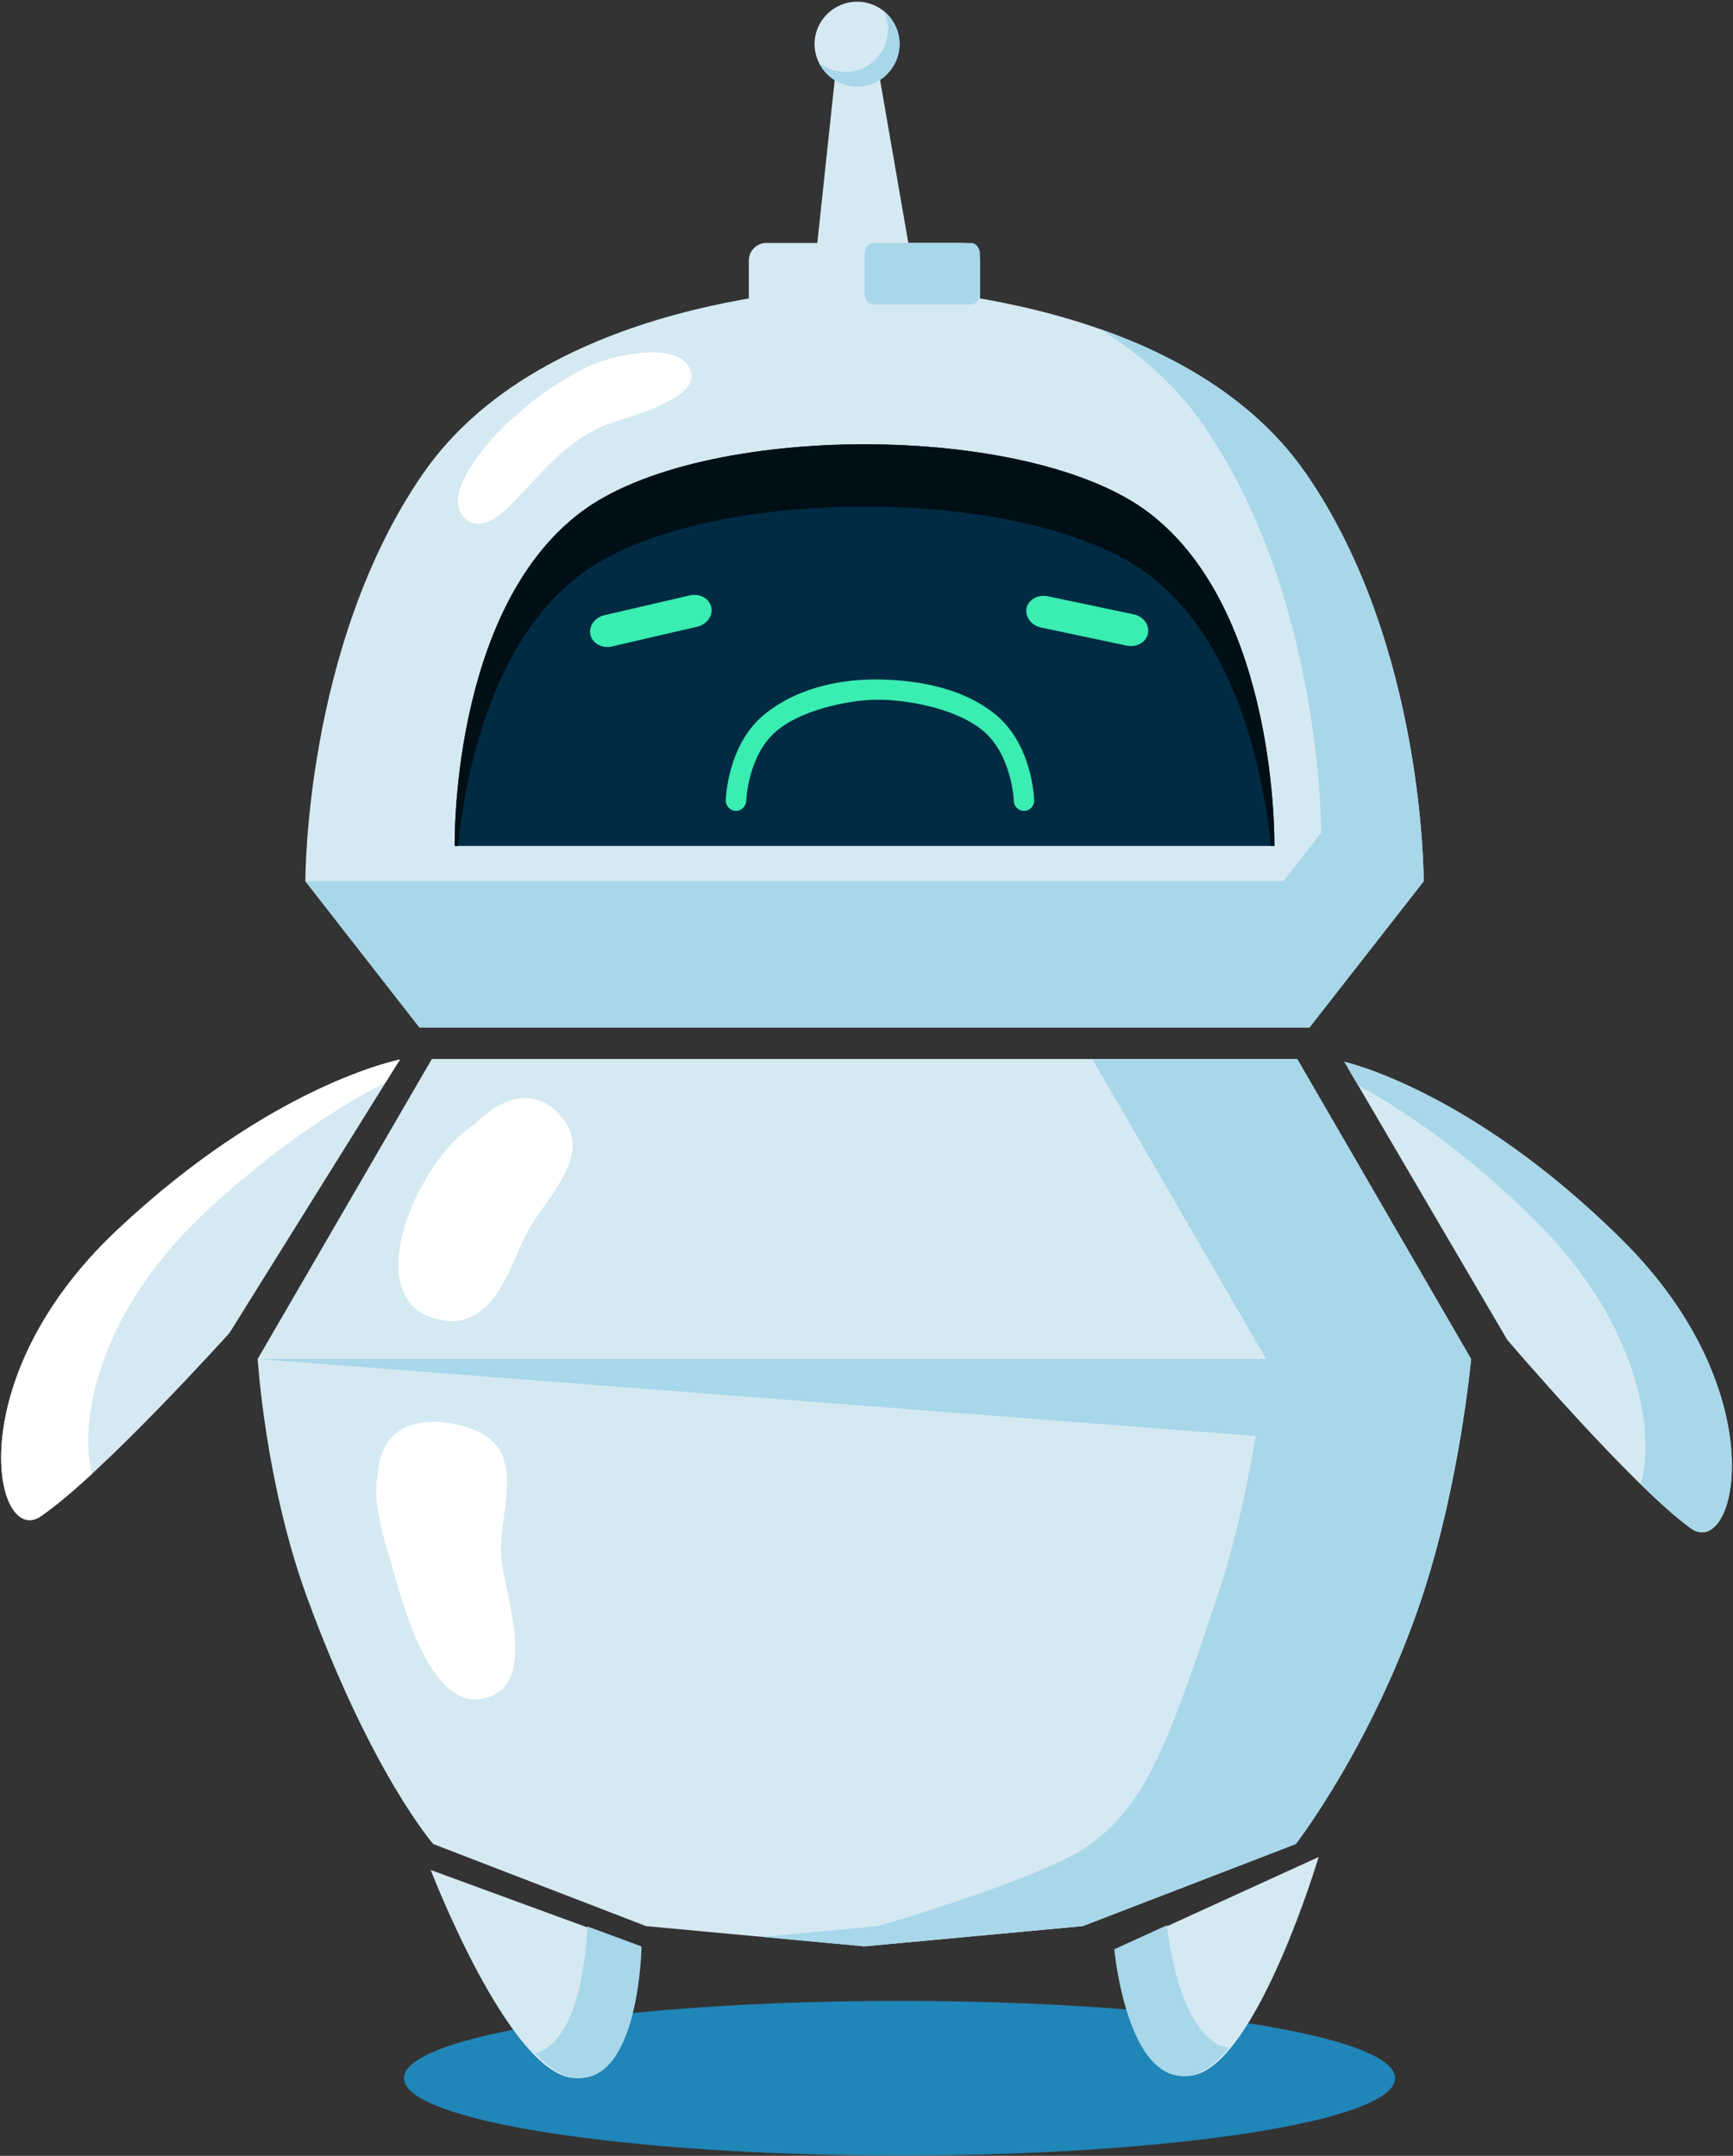 <svg version="1.2" xmlns="http://www.w3.org/2000/svg" viewBox="0 0 614 764" width="614" height="764">
	<rect x="0" y="0" width="614" height="764" fill="#333333" stroke="none"/>
	<title>6292-ai</title>
	<style>
		.s0 { fill: #2085b7 } 
		.s1 { fill: #d5e9f2 } 
		.s2 { fill: #a8d7e9 } 
		.s3 { fill: #002b43 } 
		.s4 { fill: #000f16 } 
		.s5 { fill: #ffffff } 
		.s6 { fill: #3aedb1 } 
	</style>
	<g id="Layer 2">
		<g id="&lt;Group&gt;">
			<path id="&lt;Path&gt;" class="s0" d="m494.3 736.5c0 15.1-78.6 27.4-175.6 27.4-97 0-175.6-12.3-175.6-27.4 0-15.2 78.6-27.4 175.6-27.4 97 0 175.6 12.2 175.6 27.4z"/>
			<path id="&lt;Path&gt;" class="s1" d="m504.4 312.3l-40.5 51.8h-157.6-157.7l-40.4-51.8c0 0-0.4-83.3 41.5-144.2 45.6-66.4 156.6-66.4 156.6-66.4 0 0 111 0 156.6 66.4 41.9 60.9 41.5 144.2 41.5 144.2z"/>
			<path id="&lt;Path&gt;" class="s2" d="m504.4 312.3l-40.4 51.8h-157.7-157.6l-13.4-17.1h134.7 157.7l40.4-51.9c0 0 0.4-83.2-41.5-144.1-9.8-14.3-22.7-25.6-36.8-34.4 27.3 9.6 55.3 25.5 73.1 51.5 41.9 60.9 41.5 144.2 41.5 144.2z"/>
			<path id="&lt;Path&gt;" class="s3" d="m451.5 299.8h-145.2-145.2c0 0-1.6-83.3 44.6-118.2 42.5-32.2 158.7-32.2 201.2 0 46.1 34.9 44.6 118.2 44.6 118.2z"/>
			<path id="&lt;Path&gt;" class="s4" d="m161.1 299.8c0 0-1.6-83.3 44.6-118.2 42.5-32.2 158.7-32.2 201.2 0 46.1 34.9 44.6 118.2 44.6 118.2h-1.2c-2.9-27.2-12.3-72.7-43.4-96.2-42.5-32.1-158.7-32.1-201.2 0-31.1 23.5-40.6 69-43.4 96.2z"/>
			<path id="&lt;Path&gt;" class="s1" d="m347.2 114.2c0 3.4-2.7 6.2-6.2 6.2h-69.5c-3.4 0-6.2-2.8-6.2-6.2v-21.8c0-3.5 2.8-6.3 6.2-6.3h69.5c3.5 0 6.2 2.8 6.2 6.3z"/>
			<g id="&lt;Group&gt;">
				<path id="&lt;Path&gt;" class="s1" d="m287.8 102.7l9.3-87.1h12.5l15.2 87.7z"/>
				<path id="&lt;Path&gt;" class="s1" d="m318.7 15.6c0 8.3-6.7 15.1-15 15.1-8.3 0-15.1-6.8-15.1-15.1 0-8.3 6.8-15 15.1-15 8.3 0 15 6.7 15 15z"/>
				<path id="&lt;Path&gt;" class="s2" d="m318.7 15.6c0 8.3-6.7 15.1-15 15.1-6 0-11.1-3.5-13.6-8.5 2.6 2 5.9 3.3 9.4 3.3 8.3 0 15.1-6.8 15.1-15.1 0-2.3-0.6-4.5-1.5-6.5 3.4 2.7 5.6 7 5.6 11.7z"/>
			</g>
			<path id="&lt;Path&gt;" class="s2" d="m108.2 312.3h396.2l-40.5 51.8h-315.3z"/>
			<path id="&lt;Path&gt;" class="s2" d="m347.2 104c0 2.2-1.4 3.9-3.1 3.9h-34.7c-1.7 0-3.1-1.7-3.1-3.9v-13.9c0-2.2 1.4-4 3.1-4h34.7c1.7 0 3.1 1.8 3.1 4z"/>
			<path id="&lt;Path&gt;" class="s5" d="m213.3 151.1c-14.2 6.4-22.2 17.7-32.7 28.2-4 4.1-12.1 10.1-16.9 3.1-4.4-6.3 2.4-16.3 6-21.2 4.3-5.8 9.3-11 14.9-15.4 7.1-6.8 18.1-13.2 24.2-16.1 7.5-3.5 30.4-9.1 35.4 0.6 6 11.4-23.9 17.7-30.9 20.8z"/>
			<path id="&lt;Path&gt;" class="s1" d="m503.7 566.4c-17.3 51.8-44.6 87.1-44.6 87.1l-75.5 29.1-76.6 7.1v0.1c0 0-0.6-0.1-0.7-0.1-0.2 0-0.7 0.1-0.7 0.1v-0.1l-76.7-7.1-75.4-29.1c0 0-21.8-24.9-44.6-87.1-14.9-40.5-17.6-84.8-17.6-84.8l61.7-106.3h152.6 1.4 152.6l61.6 106.3c0 0-3.9 43.9-17.5 84.8z"/>
			<path id="&lt;Path&gt;" class="s2" d="m521.2 481.6c0 0-3.9 43.9-17.5 84.8-17.3 51.8-44.6 87.1-44.6 87.1l-75.5 29.1-76.6 7.1v0.1c0 0-0.6-0.1-0.7-0.1-0.2 0-0.7 0.1-0.7 0.1v-0.1l-35.6-3.3 41-3.8c0 0 59.2-17 75.5-29.1 19.6-14.6 27.3-35.3 44.6-87.1 13.6-40.9 17.5-84.8 17.5-84.8l-61.6-106.3h72.6z"/>
			<path id="&lt;Path&gt;" class="s2" d="m91.3 481.6h429.9l-16.8 31.9z"/>
			<path id="&lt;Path&gt;" class="s5" d="m175.4 600.4c-20.8 11.1-32.1-29.7-35.3-41.3-2.8-9.9-8.7-26-6.2-37 0.2-4.3 1.5-8.5 4.1-11.8 7-8.9 22.3-7.2 31.3-3 17.6 8.1 7.1 29.4 8.3 44.8 0.9 11.4 12 40.7-2.2 48.3z"/>
			<path id="&lt;Path&gt;" class="s5" d="m186.8 436.7c-6.2 12-11.7 34.1-29.9 31.2-31.5-5.1-9.4-56.9 11.5-69.6 9.3-9.7 22.5-14.1 31.8-0.8 9.2 13.1-7.8 28.2-13.4 39.2z"/>
			<path id="&lt;Path&gt;" class="s1" d="m476.3 376.3c0 0 44.9 9.9 98.5 63.2 54.9 54.5 40.2 113.6 24.2 102.1-21-15.2-65-66.8-65-66.8z"/>
			<path id="&lt;Path&gt;" class="s2" d="m599 541.6c-4.9-3.6-11.1-9.1-17.7-15.6 5.2-17.9-0.3-56.6-37.1-93.2-23.8-23.7-45.9-38.8-63.1-48.3l-4.8-8.2c0 0 44.9 9.9 98.5 63.2 54.9 54.5 40.2 113.6 24.2 102.1z"/>
			<path id="&lt;Path&gt;" class="s1" d="m81.3 472.4c0 0-45.4 50.4-66.9 65-16.3 11-29.3-48.4 27-101.4 55.1-51.9 100.3-60.5 100.3-60.5z"/>
			<path id="&lt;Path&gt;" class="s5" d="m41.4 436c55.1-51.9 100.3-60.5 100.3-60.5l-5.1 8.1c-17.4 9-39.9 23.5-64.4 46.5-37.8 35.6-44.3 74.1-39.6 92.2-6.8 6.3-13.2 11.6-18.2 15.1-16.3 11-29.3-48.4 27-101.4z"/>
			<path id="&lt;Path&gt;" class="s1" d="m226.5 689.8c0 0-0.7 48.9-23.6 46.6-22.9-2.3-50.3-73.7-50.3-73.7z"/>
			<path id="&lt;Path&gt;" class="s2" d="m227.3 689.8c0 0-0.7 48.9-23.6 46.6-4.6-0.5-9.4-3.7-14.1-8.7 16.1-4.2 18.2-38 18.5-45z"/>
			<path id="&lt;Path&gt;" class="s1" d="m467.2 658.1c0 0-21.9 73.3-44.6 77.4-22.6 4-27-44.7-27-44.7z"/>
			<path id="&lt;Path&gt;" class="s2" d="m413.4 682.3c0.8 6.9 5.5 40.5 21.9 43.5-4.3 5.3-8.9 8.9-13.4 9.7-22.7 4.1-27.1-44.7-27.1-44.7z"/>
			<path id="&lt;Path&gt;" class="s6" d="m362.9 287.4c-2 0-3.7-1.6-3.7-3.6 0-0.2-0.7-16.4-11-24.9-9.9-8.2-27.7-10.9-36.4-10.9-8.1-0.3-26.6 2.7-36.5 10.9-10.3 8.5-10.9 24.7-10.9 24.9-0.1 2-1.8 3.6-3.7 3.6-2-0.1-3.6-1.8-3.6-3.8 0.1-0.8 0.7-19.7 13.6-30.3 13.2-10.9 30.2-12.5 39.3-12.5 10.9 0 29.6 1.6 42.8 12.5 12.9 10.6 13.6 29.5 13.6 30.3 0.1 2-1.5 3.7-3.5 3.8z"/>
			<path id="&lt;Path&gt;" class="s6" d="m252 215.1c0.7 3.1-1.5 6.2-5 7l-30.2 7c-3.5 0.8-6.9-1.1-7.6-4.1-0.7-3.1 1.5-6.2 5-7l30.2-7c3.5-0.8 6.9 1.1 7.6 4.1z"/>
			<path id="&lt;Path&gt;" class="s6" d="m406.7 224.6c-0.6 3-4 4.9-7.5 4.2l-30.3-6.4c-3.5-0.7-5.8-3.8-5.2-6.9 0.7-3 4-4.9 7.5-4.2l30.4 6.4c3.5 0.7 5.8 3.8 5.1 6.9z"/>
		</g>
	</g>
</svg>
